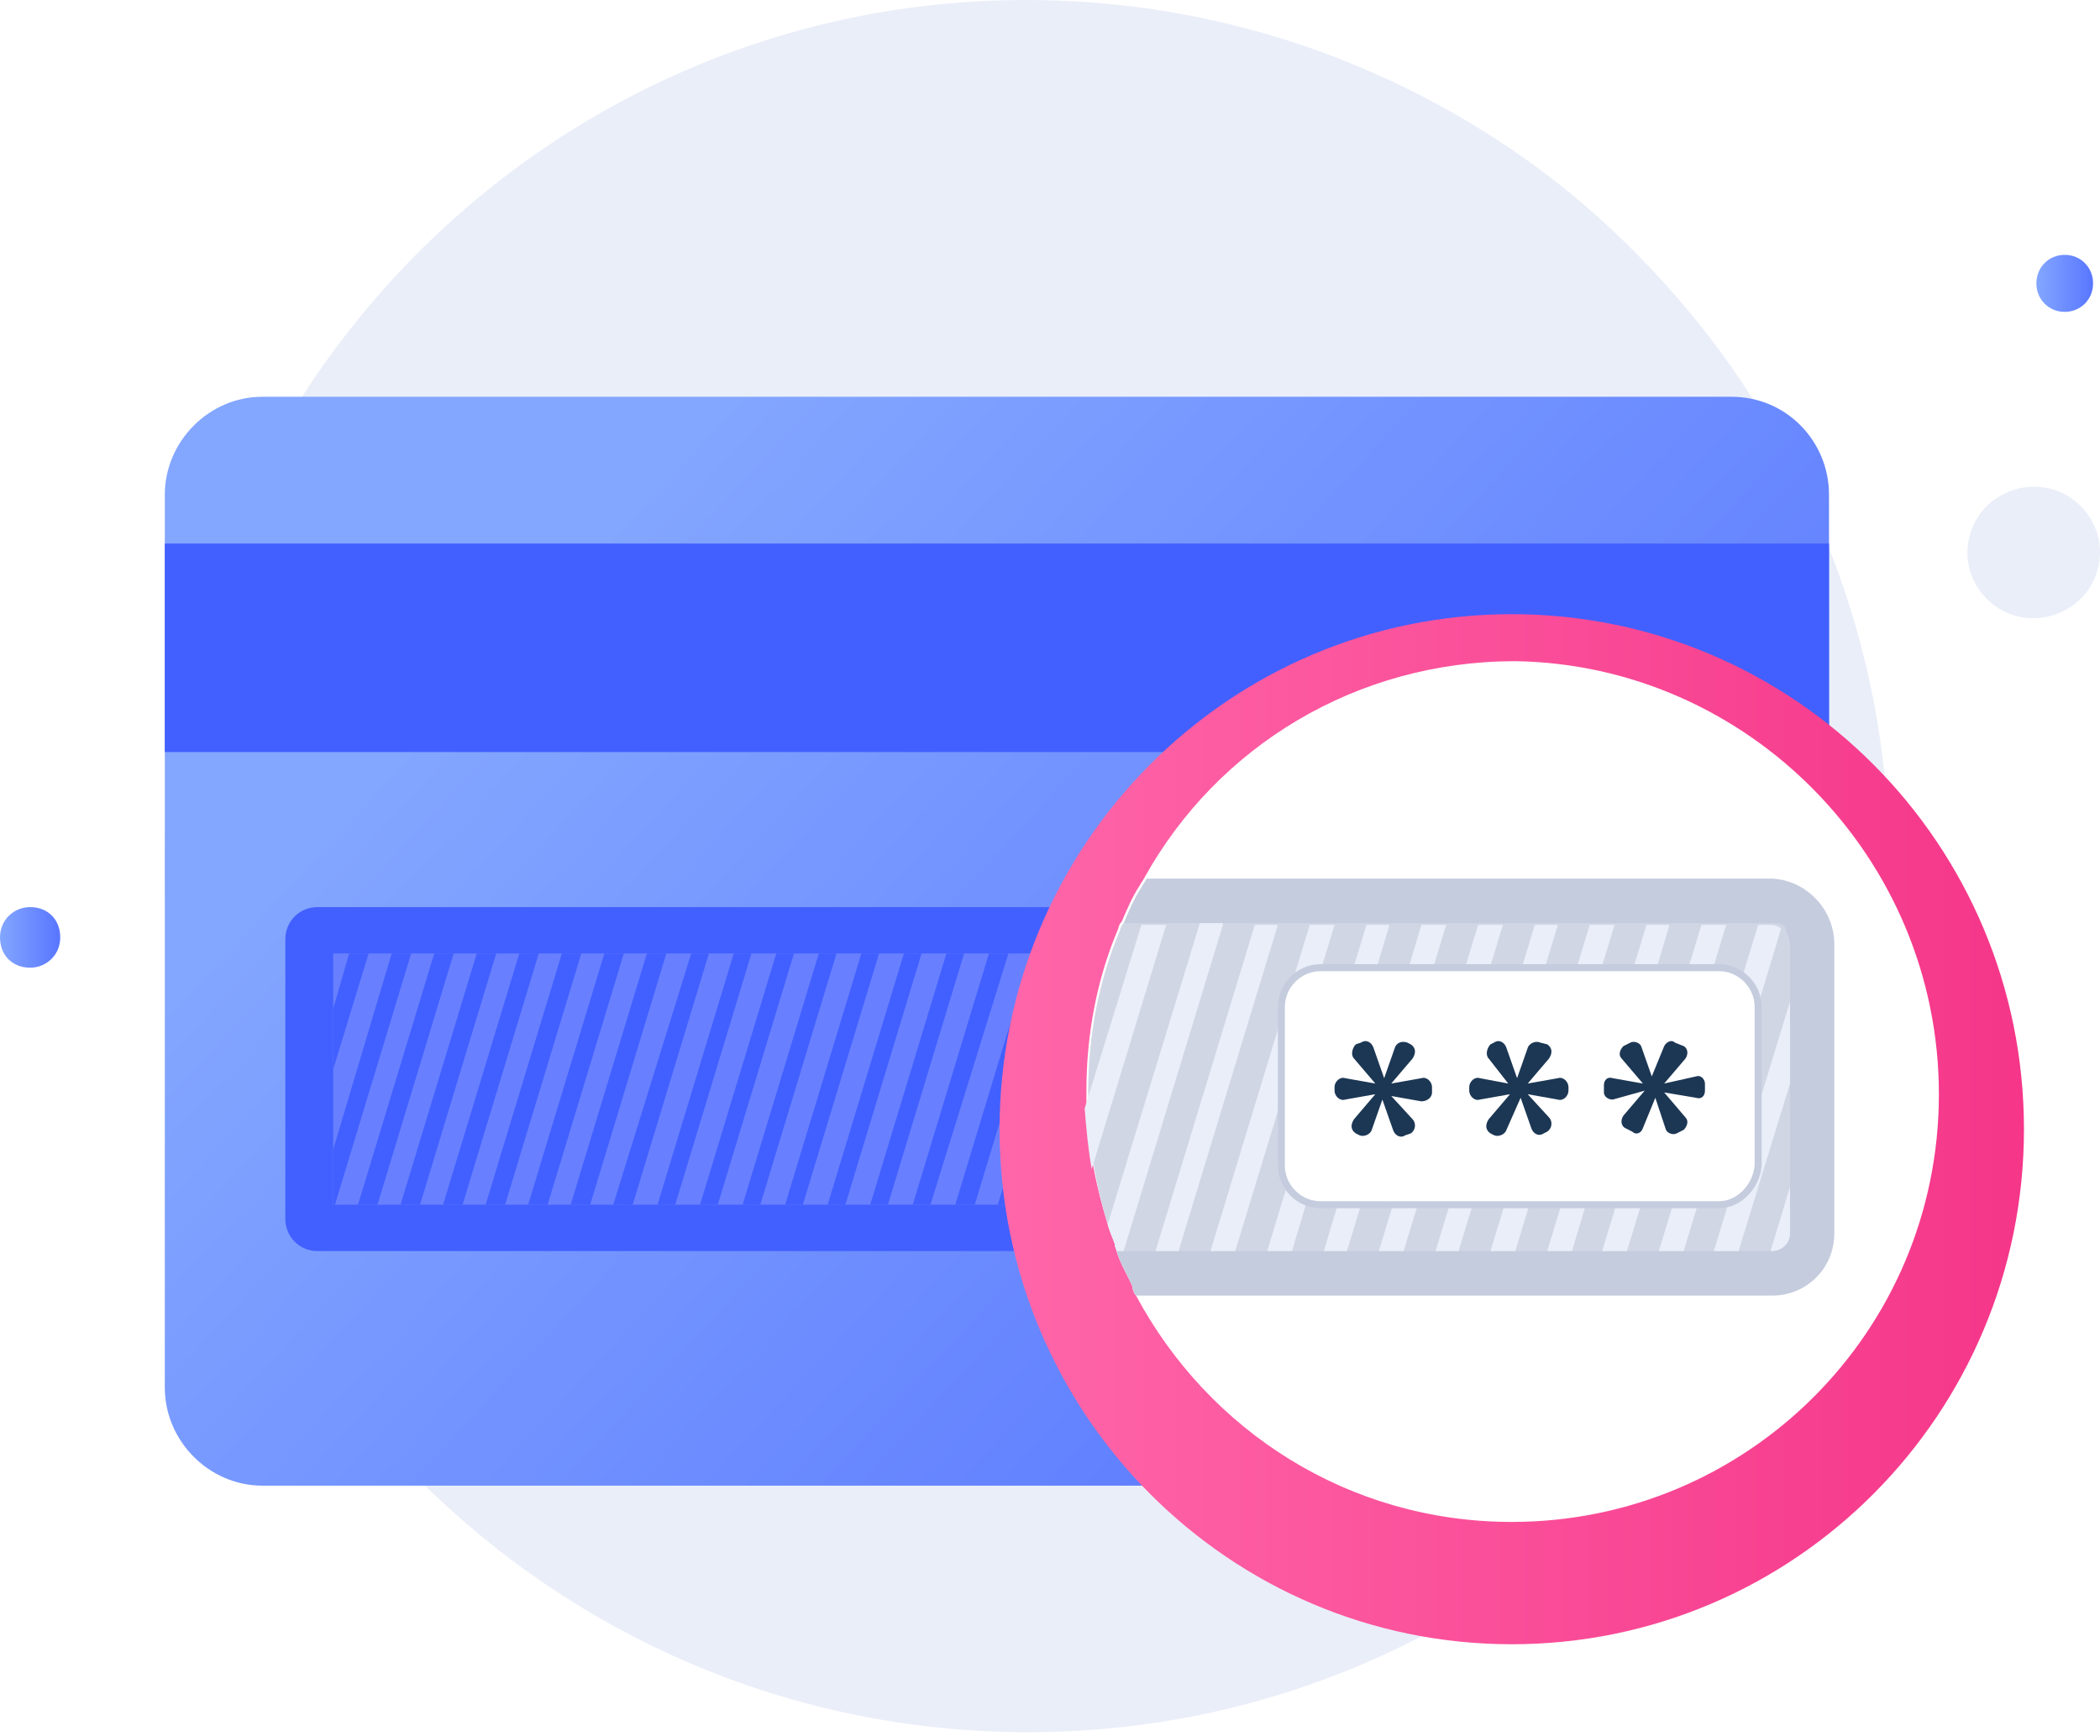 <svg width="300" height="248" viewBox="0 0 300 248" fill="none" xmlns="http://www.w3.org/2000/svg">
<path d="M269.895 123.75C269.895 151.759 260.528 177.731 244.83 198.611C236.222 209.815 225.841 219.745 213.942 227.384C194.699 240.116 171.66 247.5 146.848 247.5C78.741 247.5 23.546 191.991 23.546 123.75C23.546 55.255 78.741 0 146.594 0C171.406 0 194.446 7.384 213.688 19.861C225.588 27.5 235.969 37.431 244.577 48.634C260.528 69.769 269.895 95.486 269.895 123.75Z" fill="#EAEEF9"/>
<path d="M4.304 138.264C6.583 138.264 8.608 136.481 8.608 133.935C8.608 131.389 6.836 129.606 4.304 129.606C2.025 129.606 0 131.389 0 133.935C0 136.481 1.772 138.264 4.304 138.264Z" fill="url(#paint0_linear_7196_8932)"/>
<path d="M296.986 85.81C300.784 82.246 301.037 76.389 297.493 72.57C293.948 68.75 288.125 68.496 284.074 72.06C280.276 75.625 280.023 81.482 283.567 85.301C287.112 89.121 292.935 89.375 296.986 85.81Z" fill="#EAEEF9"/>
<path d="M294.961 44.56C297.239 44.56 299.012 42.777 299.012 40.486C299.012 38.194 297.239 36.412 294.961 36.412C292.682 36.412 290.91 38.194 290.91 40.486C290.91 42.777 292.682 44.56 294.961 44.56Z" fill="url(#paint1_linear_7196_8932)"/>
<g filter="url(#filter0_d_7196_8932)">
<path d="M261.287 65.695V193.264C261.287 200.903 254.958 207.269 247.362 207.269H37.472C29.876 207.269 23.546 200.903 23.546 193.264V65.695C23.546 58.056 29.876 51.69 37.472 51.69H247.362C255.211 51.69 261.287 58.056 261.287 65.695Z" fill="url(#paint2_linear_7196_8932)"/>
</g>
<path d="M261.287 77.662H23.546V107.454H261.287V77.662Z" fill="#4260FF"/>
<path d="M244.07 134.19V174.167C244.07 176.713 242.045 178.75 239.513 178.75H45.32C42.788 178.75 40.763 176.713 40.763 174.167V134.19C40.763 131.643 42.788 129.606 45.32 129.606H239.513C242.045 129.606 244.07 131.643 244.07 134.19Z" fill="#4260FF"/>
<path opacity="0.2" d="M237.488 136.227H47.599V172.13H237.488V136.227Z" fill="white"/>
<path d="M52.663 136.227L47.599 152.778V144.12L49.877 136.227H52.663Z" fill="#4260FF"/>
<path d="M58.739 136.227L47.852 172.13H47.599V164.236L55.954 136.227H58.739Z" fill="#4260FF"/>
<path d="M64.816 136.227L53.929 172.13H51.144L62.031 136.227H64.816Z" fill="#4260FF"/>
<path d="M70.892 136.227L60.005 172.13H57.22L68.107 136.227H70.892Z" fill="#4260FF"/>
<path d="M76.968 136.227L66.081 172.13H63.296L74.183 136.227H76.968Z" fill="#4260FF"/>
<path d="M83.045 136.227L72.158 172.13H69.373L80.26 136.227H83.045Z" fill="#4260FF"/>
<path d="M89.121 136.227L78.234 172.13H75.449L86.336 136.227H89.121Z" fill="#4260FF"/>
<path d="M95.198 136.227L84.311 172.13H81.526L92.413 136.227H95.198Z" fill="#4260FF"/>
<path d="M101.274 136.227L90.387 172.13H87.602L98.742 136.227H101.274Z" fill="#4260FF"/>
<path d="M107.351 136.227L96.464 172.13H93.932L104.819 136.227H107.351Z" fill="#4260FF"/>
<path d="M113.427 136.227L102.54 172.13H100.008L110.895 136.227H113.427Z" fill="#4260FF"/>
<path d="M119.503 136.227L108.616 172.13H106.085L116.972 136.227H119.503Z" fill="#4260FF"/>
<path d="M125.58 136.227L114.693 172.13H112.161L123.048 136.227H125.58Z" fill="#4260FF"/>
<path d="M131.656 136.227L120.769 172.13H118.238L129.125 136.227H131.656Z" fill="#4260FF"/>
<path d="M137.733 136.227L126.846 172.13H124.314L135.201 136.227H137.733Z" fill="#4260FF"/>
<path d="M144.062 136.227L132.922 172.13H130.39L141.277 136.227H144.062Z" fill="#4260FF"/>
<path d="M150.139 136.227L139.252 172.13H136.467L147.354 136.227H150.139Z" fill="#4260FF"/>
<path d="M156.215 136.227L145.328 172.13H142.543L153.43 136.227H156.215Z" fill="#4260FF"/>
<g filter="url(#filter1_d_7196_8932)">
<path d="M215.967 229.93C256.378 229.93 289.137 196.984 289.137 156.342C289.137 115.701 256.378 82.754 215.967 82.754C175.556 82.754 142.796 115.701 142.796 156.342C142.796 196.984 175.556 229.93 215.967 229.93Z" fill="url(#paint3_linear_7196_8932)"/>
</g>
<path d="M276.985 156.343C276.985 190.209 249.641 217.454 215.967 217.454C192.674 217.454 172.672 204.468 162.292 185.116C162.039 184.861 161.785 184.352 161.785 183.843C161.026 182.06 160.013 180.533 159.507 178.75C159.507 178.496 159.254 178.241 159.254 177.732C159 176.968 158.494 175.949 158.241 174.931C157.481 172.384 156.722 169.584 156.215 166.783C155.709 163.982 155.456 161.181 155.203 158.125C155.203 157.361 155.203 156.597 155.203 155.834C155.203 147.685 156.722 139.792 159.76 132.662C159.76 132.408 160.013 131.898 160.266 131.644C161.026 129.861 161.785 128.079 162.798 126.551C163.051 126.042 163.305 125.787 163.558 125.278C173.938 106.69 193.687 94.468 216.473 94.468C249.641 94.977 276.985 122.477 276.985 156.343Z" fill="white"/>
<path d="M262.046 134.954V176.204C262.046 181.296 257.995 185.116 253.185 185.116H162.292C162.038 184.861 161.785 184.352 161.785 183.842C161.026 182.06 160.013 180.532 159.507 178.75C159.507 178.495 159.253 178.241 159.253 177.731C156.721 171.111 155.456 163.727 155.456 156.088C155.456 147.94 156.975 140.046 160.013 132.916C160.013 132.662 160.266 132.153 160.519 131.898C161.279 130.116 162.038 128.333 163.051 126.805C163.304 126.296 163.557 126.041 163.811 125.532H253.185C257.995 125.787 262.046 129.861 262.046 134.954Z" fill="#C5CCDE"/>
<path opacity="0.2" d="M255.717 134.954V176.204C255.717 177.732 254.451 178.75 252.932 178.75H159.507C159.507 178.495 159.253 178.241 159.253 177.732C156.721 171.111 155.456 163.727 155.456 156.088C155.456 147.94 156.975 140.046 160.013 132.917C160.013 132.662 160.266 132.153 160.519 131.898H253.438C253.945 131.898 254.451 131.898 254.957 132.407C255.21 133.171 255.717 133.935 255.717 134.954Z" fill="white"/>
<path d="M182.546 132.151L168.368 178.749H165.077L179.255 132.151H182.546Z" fill="#EAEEF9"/>
<path d="M190.648 132.151L176.47 178.749H172.925L187.103 132.151H190.648Z" fill="#EAEEF9"/>
<path d="M198.497 132.151L184.572 178.749H181.027L195.206 132.151H198.497Z" fill="#EAEEF9"/>
<path d="M206.599 132.151L192.42 178.749H189.129L203.054 132.151H206.599Z" fill="#EAEEF9"/>
<path d="M166.595 132.151L155.962 167.036C155.455 164.235 155.202 161.434 154.949 158.378L163.051 132.151H166.595Z" fill="#EAEEF9"/>
<path d="M174.698 132.153L160.519 178.75H159.507C159.507 178.495 159.253 178.241 159.253 177.732C159 176.968 158.494 175.949 158.241 174.931L171.406 131.898H174.698V132.153Z" fill="#EAEEF9"/>
<path d="M214.701 132.151L200.522 178.749H196.978L211.156 132.151H214.701Z" fill="#EAEEF9"/>
<path d="M222.55 132.151L208.371 178.749H205.08L219.258 132.151H222.55Z" fill="#EAEEF9"/>
<path d="M230.651 132.151L216.473 178.749H212.928L227.107 132.151H230.651Z" fill="#EAEEF9"/>
<path d="M238.5 132.151L224.575 178.749H221.03L235.209 132.151H238.5Z" fill="#EAEEF9"/>
<path d="M243.058 132.151L228.879 178.749H232.424L246.602 132.151H243.058Z" fill="#EAEEF9"/>
<path d="M254.451 132.661L240.526 178.749H236.981L251.16 132.151H253.185C253.691 132.151 253.945 132.406 254.451 132.661Z" fill="#EAEEF9"/>
<path d="M255.717 143.102V154.815L248.374 178.75H244.83L255.717 143.102Z" fill="#EAEEF9"/>
<path d="M255.717 169.583V176.203C255.717 177.731 254.451 178.75 253.185 178.75H252.932L255.717 169.583Z" fill="#EAEEF9"/>
<path d="M245.59 172.13H188.623C185.585 172.13 183.053 169.584 183.053 166.528V143.866C183.053 140.81 185.585 138.264 188.623 138.264H245.59C248.628 138.264 251.16 140.81 251.16 143.866V166.528C250.907 169.584 248.375 172.13 245.59 172.13Z" fill="white" stroke="#C5CCDE" stroke-miterlimit="10"/>
<path d="M201.535 149.213C202.295 149.722 202.295 150.486 201.789 151.25L198.75 154.814L203.054 154.051C203.814 153.796 204.574 154.56 204.574 155.324V156.088C204.574 156.851 203.814 157.361 203.054 157.361L198.75 156.597L201.789 159.907C202.295 160.416 202.295 161.435 201.535 161.944L200.776 162.199C200.016 162.708 199.257 162.199 199.004 161.435L197.484 157.106L195.965 161.435C195.712 162.199 194.699 162.453 194.193 162.199L193.687 161.944C192.927 161.435 192.927 160.671 193.433 159.907L196.472 156.342L192.168 157.106C191.408 157.361 190.648 156.597 190.648 155.833V155.324C190.648 154.56 191.408 153.796 192.168 154.051L196.472 154.814L193.433 151.25C192.927 150.74 193.18 149.722 193.687 149.213L194.446 148.958C195.206 148.449 195.965 148.958 196.219 149.722L197.738 154.051L199.257 149.722C199.51 148.958 200.269 148.703 201.029 148.958L201.535 149.213Z" fill="#1C3754"/>
<path d="M221.031 149.213C221.79 149.722 221.79 150.486 221.284 151.25L218.245 154.814L222.55 154.051C223.309 153.796 224.069 154.56 224.069 155.324V155.833C224.069 156.597 223.309 157.361 222.55 157.106L218.245 156.342L221.284 159.652C221.79 160.162 221.79 161.18 221.031 161.689L220.524 161.944C219.765 162.453 219.005 161.944 218.752 161.18L217.233 156.851L215.207 161.435C214.954 162.199 213.941 162.453 213.435 162.199L212.929 161.944C212.169 161.435 212.169 160.671 212.675 159.907L215.714 156.342L211.409 157.106C210.65 157.361 209.89 156.597 209.89 155.833V155.324C209.89 154.56 210.65 153.796 211.409 154.051L215.46 154.814L212.675 151.25C212.169 150.74 212.422 149.722 212.929 149.213L213.435 148.958C214.195 148.449 214.954 148.958 215.207 149.722L216.726 154.051L218.245 149.722C218.499 148.958 219.511 148.703 220.018 148.958L221.031 149.213Z" fill="#1C3754"/>
<path d="M240.526 149.468C241.032 149.722 241.285 150.486 240.779 151.25L237.741 154.815L242.298 153.796C243.057 153.542 243.564 154.306 243.564 154.815V155.834C243.564 156.597 243.057 157.107 242.298 156.852L237.741 156.088L240.779 159.653C241.285 160.162 241.032 160.926 240.526 161.435L239.513 161.945C239.007 162.199 238.247 161.945 237.994 161.435L236.475 156.852L234.702 161.181C234.449 161.945 233.69 162.199 233.183 161.69L232.171 161.181C231.664 160.926 231.411 160.162 231.917 159.398L234.956 155.834L230.398 157.107C229.639 157.107 229.132 156.597 229.132 156.088V155.07C229.132 154.306 229.639 153.796 230.398 154.051L234.702 154.815L231.664 151.25C231.158 150.741 231.411 149.977 231.917 149.468L232.93 148.959C233.436 148.704 234.196 148.959 234.449 149.468L235.968 153.796L237.741 149.468C237.994 148.959 238.753 148.449 239.26 148.959L240.526 149.468Z" fill="#1C3754"/>
<defs>
<filter id="filter0_d_7196_8932" x="15.546" y="48.69" width="253.741" height="171.579" filterUnits="userSpaceOnUse" color-interpolation-filters="sRGB">
<feFlood flood-opacity="0" result="BackgroundImageFix"/>
<feColorMatrix in="SourceAlpha" type="matrix" values="0 0 0 0 0 0 0 0 0 0 0 0 0 0 0 0 0 0 127 0" result="hardAlpha"/>
<feOffset dy="5"/>
<feGaussianBlur stdDeviation="4"/>
<feColorMatrix type="matrix" values="0 0 0 0 0.113 0 0 0 0 0.296 0 0 0 0 1 0 0 0 0.22 0"/>
<feBlend mode="normal" in2="BackgroundImageFix" result="effect1_dropShadow_7196_8932"/>
<feBlend mode="normal" in="SourceGraphic" in2="effect1_dropShadow_7196_8932" result="shape"/>
</filter>
<filter id="filter1_d_7196_8932" x="134.796" y="79.754" width="162.341" height="163.176" filterUnits="userSpaceOnUse" color-interpolation-filters="sRGB">
<feFlood flood-opacity="0" result="BackgroundImageFix"/>
<feColorMatrix in="SourceAlpha" type="matrix" values="0 0 0 0 0 0 0 0 0 0 0 0 0 0 0 0 0 0 127 0" result="hardAlpha"/>
<feOffset dy="5"/>
<feGaussianBlur stdDeviation="4"/>
<feColorMatrix type="matrix" values="0 0 0 0 0.969 0 0 0 0 0.255 0 0 0 0 0.565 0 0 0 0.3 0"/>
<feBlend mode="normal" in2="BackgroundImageFix" result="effect1_dropShadow_7196_8932"/>
<feBlend mode="normal" in="SourceGraphic" in2="effect1_dropShadow_7196_8932" result="shape"/>
</filter>
<linearGradient id="paint0_linear_7196_8932" x1="0" y1="133.927" x2="8.184" y2="133.927" gradientUnits="userSpaceOnUse">
<stop stop-color="#83A6FF"/>
<stop offset="1" stop-color="#5A78FF"/>
</linearGradient>
<linearGradient id="paint1_linear_7196_8932" x1="291.008" y1="40.576" x2="298.695" y2="40.576" gradientUnits="userSpaceOnUse">
<stop stop-color="#83A6FF"/>
<stop offset="1" stop-color="#5A78FF"/>
</linearGradient>
<linearGradient id="paint2_linear_7196_8932" x1="83.358" y1="73.744" x2="215.388" y2="196.772" gradientUnits="userSpaceOnUse">
<stop stop-color="#83A6FF"/>
<stop offset="1" stop-color="#5A78FF"/>
</linearGradient>
<linearGradient id="paint3_linear_7196_8932" x1="142.746" y1="156.295" x2="289.246" y2="156.295" gradientUnits="userSpaceOnUse">
<stop stop-color="#FF66A9"/>
<stop offset="1" stop-color="#F53689"/>
</linearGradient>
</defs>
</svg>
